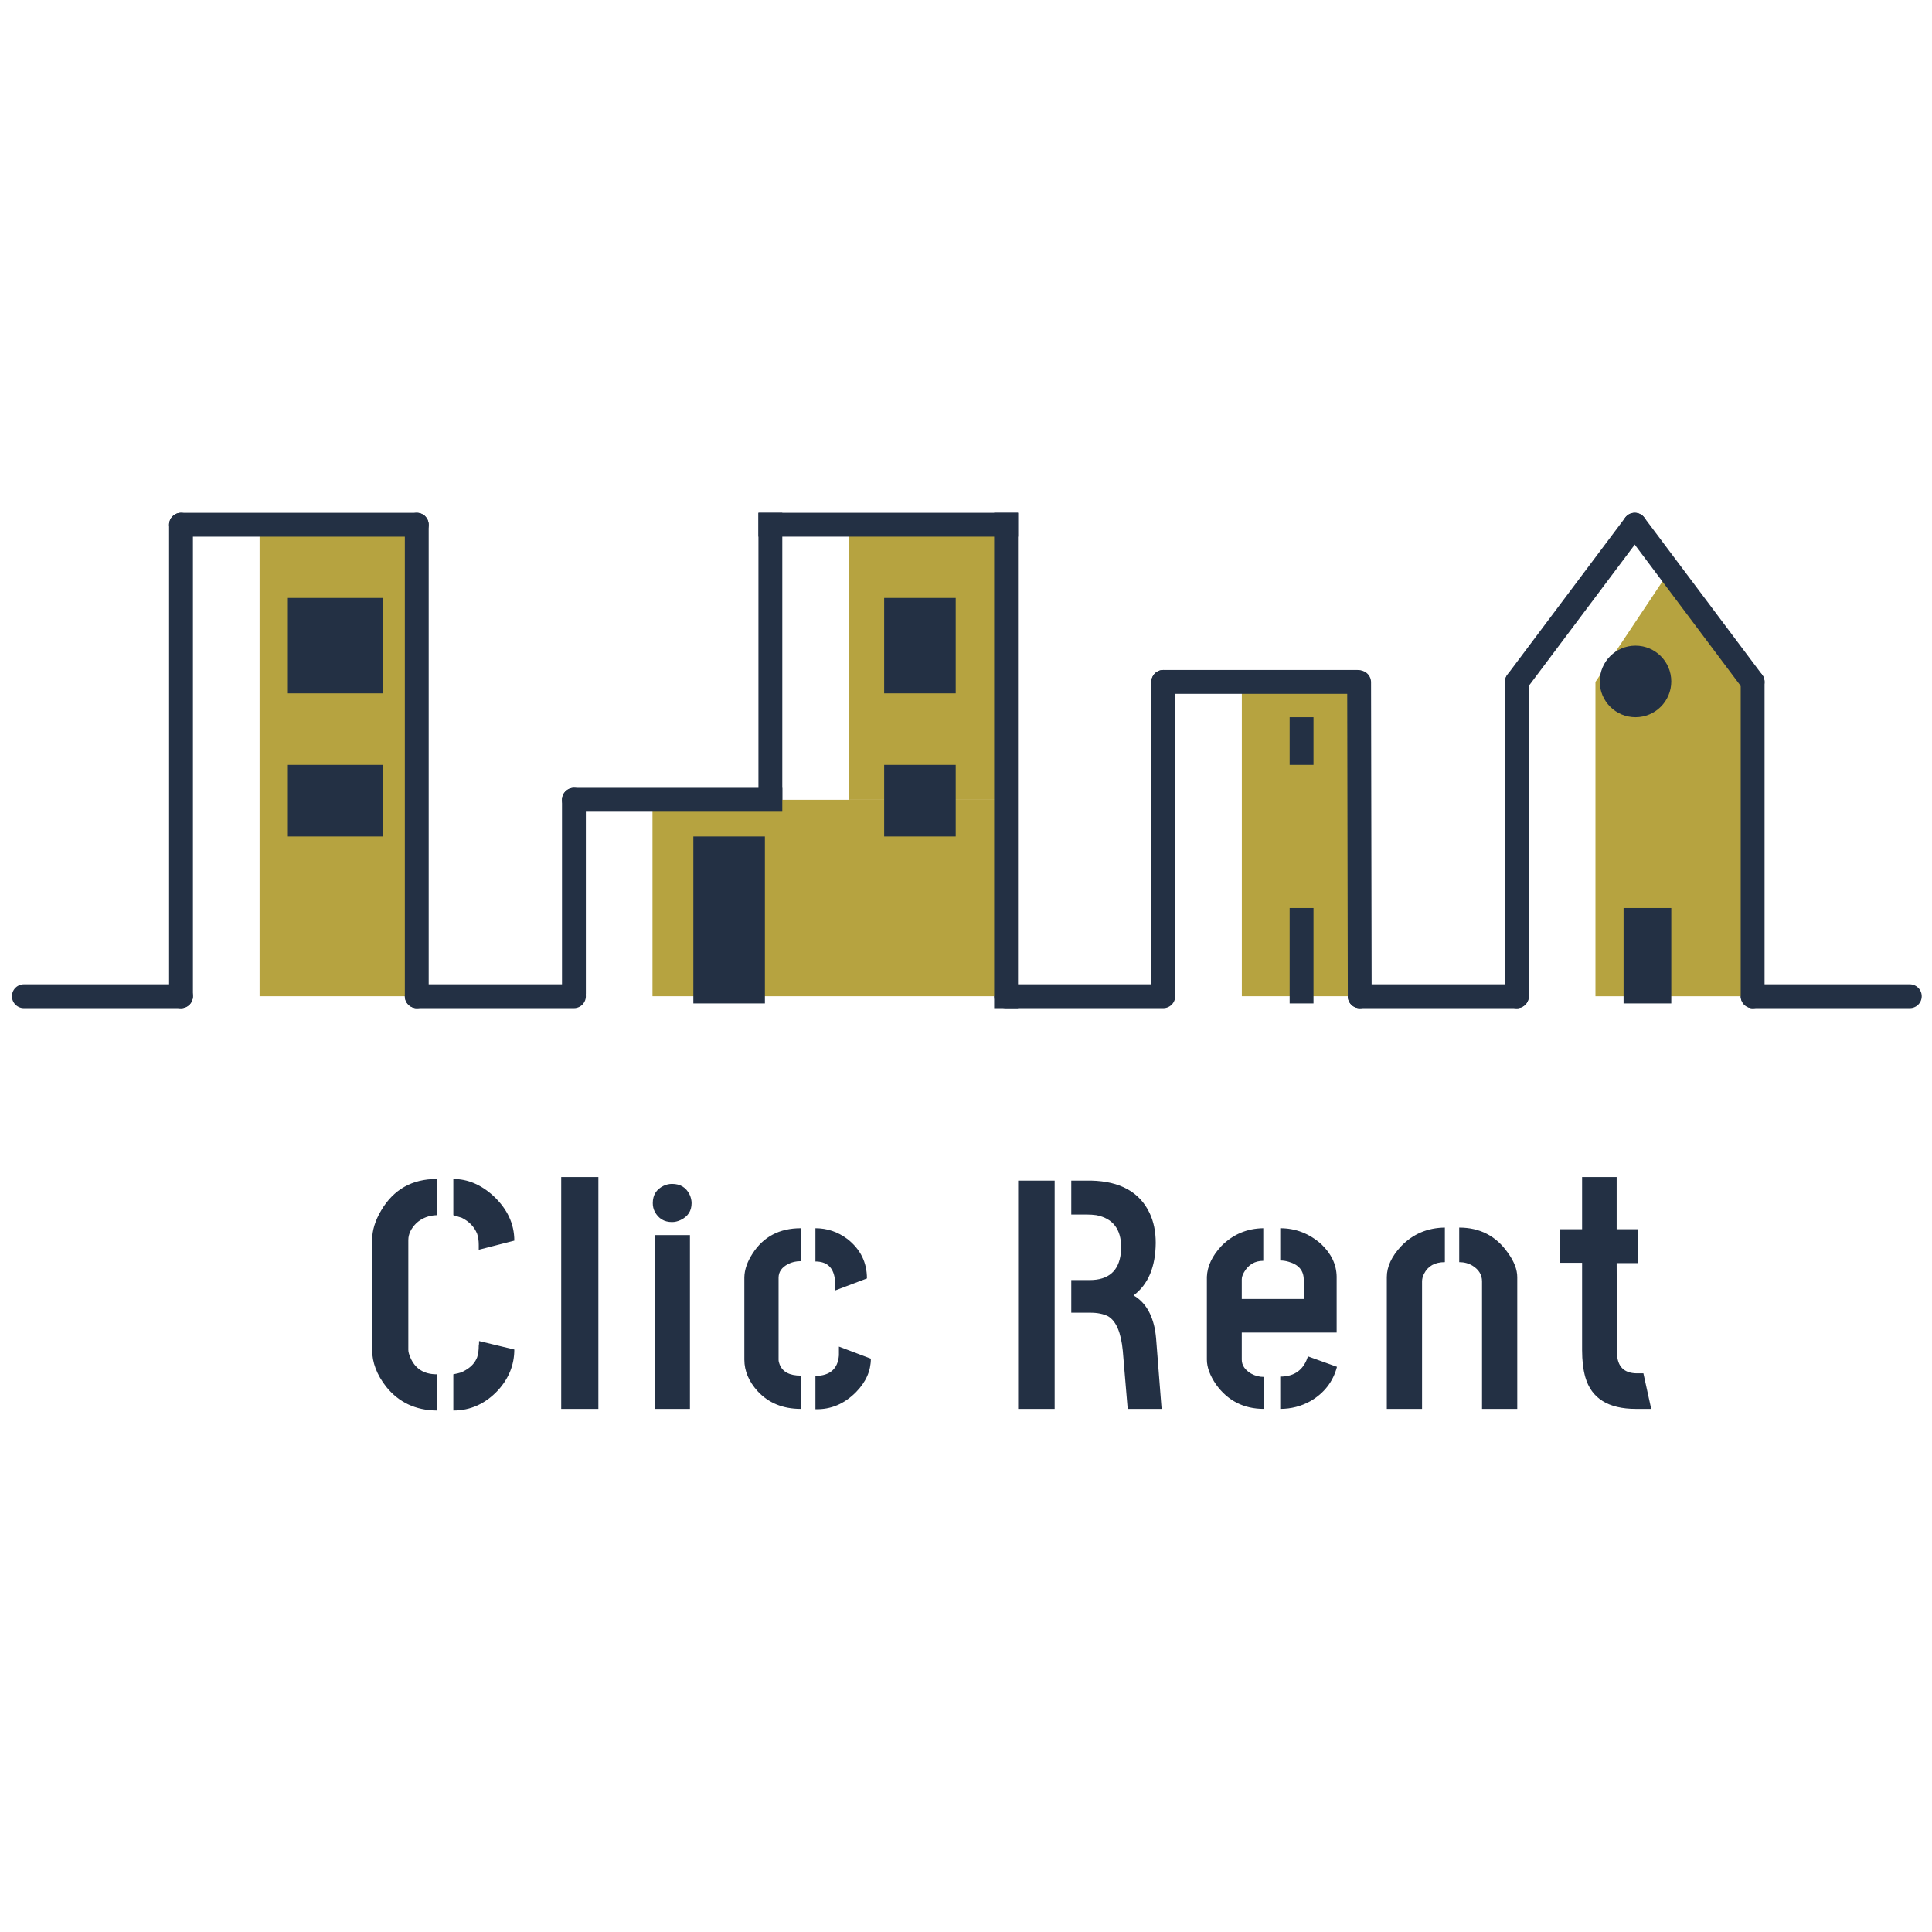 <svg width="200" height="200" viewBox="0 0 81 39" fill="none" xmlns="http://www.w3.org/2000/svg">
<path d="M15.602 35.594C15.602 36.123 15.798 36.638 16.19 37.139C16.718 37.795 17.425 38.128 18.309 38.137V36.619C17.771 36.619 17.402 36.382 17.201 35.908C17.147 35.781 17.119 35.676 17.119 35.594V30.986C17.119 30.74 17.233 30.503 17.461 30.276C17.698 30.066 17.981 29.956 18.309 29.947V28.43C17.279 28.43 16.504 28.867 15.985 29.742C15.729 30.171 15.602 30.585 15.602 30.986V35.594ZM19.006 38.137C19.726 38.137 20.35 37.854 20.879 37.289C21.335 36.788 21.563 36.218 21.563 35.58L20.086 35.225C20.086 35.325 20.081 35.389 20.072 35.416C20.072 35.608 20.05 35.772 20.004 35.908C19.931 36.091 19.813 36.241 19.649 36.359C19.485 36.478 19.334 36.551 19.197 36.578L19.006 36.619V38.137ZM19.006 29.947C19.006 29.947 19.125 29.984 19.361 30.057C19.671 30.212 19.886 30.435 20.004 30.727C20.05 30.863 20.072 31.018 20.072 31.192V31.397L21.563 31.014C21.563 30.312 21.271 29.688 20.688 29.141C20.168 28.667 19.608 28.43 19.006 28.43V29.947ZM23.529 38.069V28.348H25.087V38.069H23.529ZM27.368 29.442C27.368 29.104 27.518 28.863 27.819 28.717C27.937 28.662 28.056 28.635 28.174 28.635C28.521 28.635 28.767 28.785 28.913 29.086C28.967 29.205 28.995 29.323 28.995 29.442C28.995 29.77 28.84 30.007 28.53 30.152C28.411 30.207 28.293 30.235 28.174 30.235C27.846 30.235 27.605 30.089 27.45 29.797C27.395 29.688 27.368 29.569 27.368 29.442ZM27.463 38.069V30.781H28.926V38.069H27.463ZM31.207 36.004C31.207 36.478 31.394 36.92 31.767 37.33C32.223 37.822 32.825 38.069 33.572 38.069V36.674C33.098 36.674 32.802 36.514 32.683 36.196C32.656 36.132 32.642 36.068 32.642 36.004V32.572C32.642 32.326 32.775 32.135 33.039 31.998C33.194 31.916 33.371 31.875 33.572 31.875V30.494C32.679 30.494 32.004 30.85 31.549 31.561C31.33 31.898 31.216 32.226 31.207 32.545V36.004ZM34.187 31.889C34.625 31.889 34.889 32.094 34.98 32.504C34.998 32.577 35.008 32.65 35.008 32.723V33.106L36.347 32.6C36.347 31.925 36.074 31.374 35.527 30.945C35.126 30.645 34.679 30.494 34.187 30.494V31.889ZM34.187 38.082C34.834 38.1 35.404 37.859 35.896 37.358C36.306 36.938 36.511 36.474 36.511 35.963L35.172 35.457V35.826C35.126 36.391 34.798 36.678 34.187 36.688V38.082ZM42.686 38.069V28.498H44.217V38.069H42.686ZM44.914 34.035V32.668H45.68C46.473 32.668 46.91 32.29 46.992 31.533C47.001 31.451 47.006 31.374 47.006 31.301C47.006 30.535 46.66 30.084 45.967 29.947C45.839 29.929 45.707 29.92 45.57 29.92H44.914V28.498H45.748C46.96 28.526 47.776 28.977 48.195 29.852C48.369 30.216 48.455 30.636 48.455 31.11C48.446 32.121 48.136 32.855 47.526 33.311C47.999 33.584 48.3 34.072 48.428 34.774C48.446 34.892 48.46 35.002 48.469 35.102L48.701 38.069H47.279L47.074 35.635C47.001 34.869 46.796 34.386 46.459 34.186C46.259 34.085 46.008 34.035 45.707 34.035H44.914ZM50.599 36.004V32.531C50.617 32.085 50.822 31.652 51.214 31.233C51.697 30.75 52.281 30.503 52.964 30.494V31.861C52.609 31.861 52.34 32.021 52.157 32.34C52.094 32.449 52.062 32.55 52.062 32.641V33.461H54.66V32.654C54.66 32.272 54.45 32.021 54.031 31.902C53.912 31.866 53.794 31.848 53.675 31.848V30.494C54.322 30.494 54.897 30.718 55.398 31.164C55.817 31.565 56.031 32.016 56.04 32.518V34.869H52.062V36.004C52.062 36.241 52.194 36.437 52.458 36.592C52.622 36.683 52.8 36.729 52.992 36.729V38.069C52.144 38.069 51.474 37.727 50.982 37.043C50.727 36.669 50.599 36.323 50.599 36.004ZM53.675 38.069V36.715C54.204 36.715 54.568 36.492 54.769 36.045C54.796 35.981 54.819 35.922 54.837 35.867L56.054 36.305C55.89 36.925 55.521 37.403 54.947 37.74C54.555 37.959 54.131 38.069 53.675 38.069ZM58.143 38.069V32.545C58.143 32.108 58.344 31.675 58.745 31.246C59.237 30.736 59.847 30.476 60.577 30.467V31.916C60.157 31.916 59.866 32.08 59.702 32.408C59.647 32.518 59.62 32.623 59.62 32.723V38.069H58.143ZM61.178 31.916V30.467C62.044 30.467 62.723 30.818 63.215 31.52C63.48 31.884 63.612 32.226 63.612 32.545V38.069H62.135V32.723C62.135 32.449 62.003 32.231 61.739 32.067C61.575 31.966 61.388 31.916 61.178 31.916ZM65.4 31.944V30.535H66.33V28.348H67.779V30.535H68.681V31.957H67.779L67.793 35.744C67.811 36.291 68.084 36.569 68.613 36.578H68.9L69.228 38.069H68.586C67.428 38.069 66.722 37.627 66.466 36.742C66.375 36.423 66.33 36.045 66.33 35.608V31.944H65.4Z" fill="#233044"/>
<rect x="10.883" y="1" width="6.589" height="19.767" fill="#B6A340"/>
<path d="M1 20.767L7.589 20.767" stroke="#233044" stroke-linecap="round"/>
<path d="M7.589 1L7.589 20.767" stroke="#233044" stroke-linecap="round"/>
<path d="M7.589 1L17.473 1" stroke="#233044" stroke-linecap="round"/>
<path d="M17.473 1V20.767" stroke="#233044" stroke-linecap="round"/>
<path d="M17.473 20.767H24.062" stroke="#233044" stroke-linecap="round"/>
<path d="M24.062 12.531V20.656" stroke="#233044" stroke-linecap="round"/>
<path d="M32.298 1V12.531" stroke="#233044" stroke-linecap="square"/>
<path d="M42.181 20.767H48.771" stroke="#233044" stroke-linecap="round"/>
<path d="M48.771 7.589V20.46" stroke="#233044" stroke-linecap="round"/>
<path d="M57.007 20.767H63.596" stroke="#233044" stroke-linecap="round"/>
<path d="M63.596 7.589V20.767" stroke="#233044" stroke-linecap="round"/>
<path d="M63.596 7.589L68.538 1" stroke="#233044" stroke-linecap="round"/>
<path d="M73.48 20.767H80.069" stroke="#233044" stroke-linecap="round"/>
<rect x="27.356" y="12.531" width="14.825" height="8.236" fill="#B6A340"/>
<rect x="35.593" y="1" width="6.589" height="11.531" fill="#B6A340"/>
<path d="M24.062 12.031C23.785 12.031 23.562 12.255 23.562 12.531C23.562 12.807 23.785 13.031 24.062 13.031V12.031ZM32.298 13.031H32.798V12.031H32.298V13.031ZM24.062 13.031H32.298V12.031H24.062V13.031Z" fill="#233044"/>
<path d="M42.181 1L42.181 20.767" stroke="#233044" stroke-linecap="square"/>
<path d="M32.298 1H42.181" stroke="#233044" stroke-linecap="square"/>
<rect x="52.065" y="7.589" width="4.942" height="13.178" fill="#B6A340"/>
<path d="M56.982 7.603L57.007 20.767" stroke="#233044" stroke-linecap="round"/>
<path d="M48.771 7.589H56.906" stroke="#233044" stroke-linecap="round"/>
<path d="M66.89 7.589L70.185 2.647L73.479 7.589V20.767H66.89V7.589Z" fill="#B6A340"/>
<path d="M73.48 7.589V20.767" stroke="#233044" stroke-linecap="round"/>
<path d="M68.538 1L73.479 7.589" stroke="#233044" stroke-linecap="round"/>
<rect x="12.069" y="4.069" width="4" height="4" fill="#233044"/>
<rect x="37.069" y="4.069" width="3" height="4" fill="#233044"/>
<rect x="54.069" y="17.069" width="1" height="4" fill="#233044"/>
<rect x="68.069" y="17.069" width="2" height="4" fill="#233044"/>
<rect x="54.069" y="9.069" width="1" height="2" fill="#233044"/>
<rect x="37.069" y="11.069" width="3" height="3" fill="#233044"/>
<rect x="29.069" y="14.069" width="3" height="7" fill="#233044"/>
<rect x="12.069" y="11.069" width="4" height="3" fill="#233044"/>
<circle cx="68.569" cy="7.569" r="1.5" fill="#233044"/>
</svg>